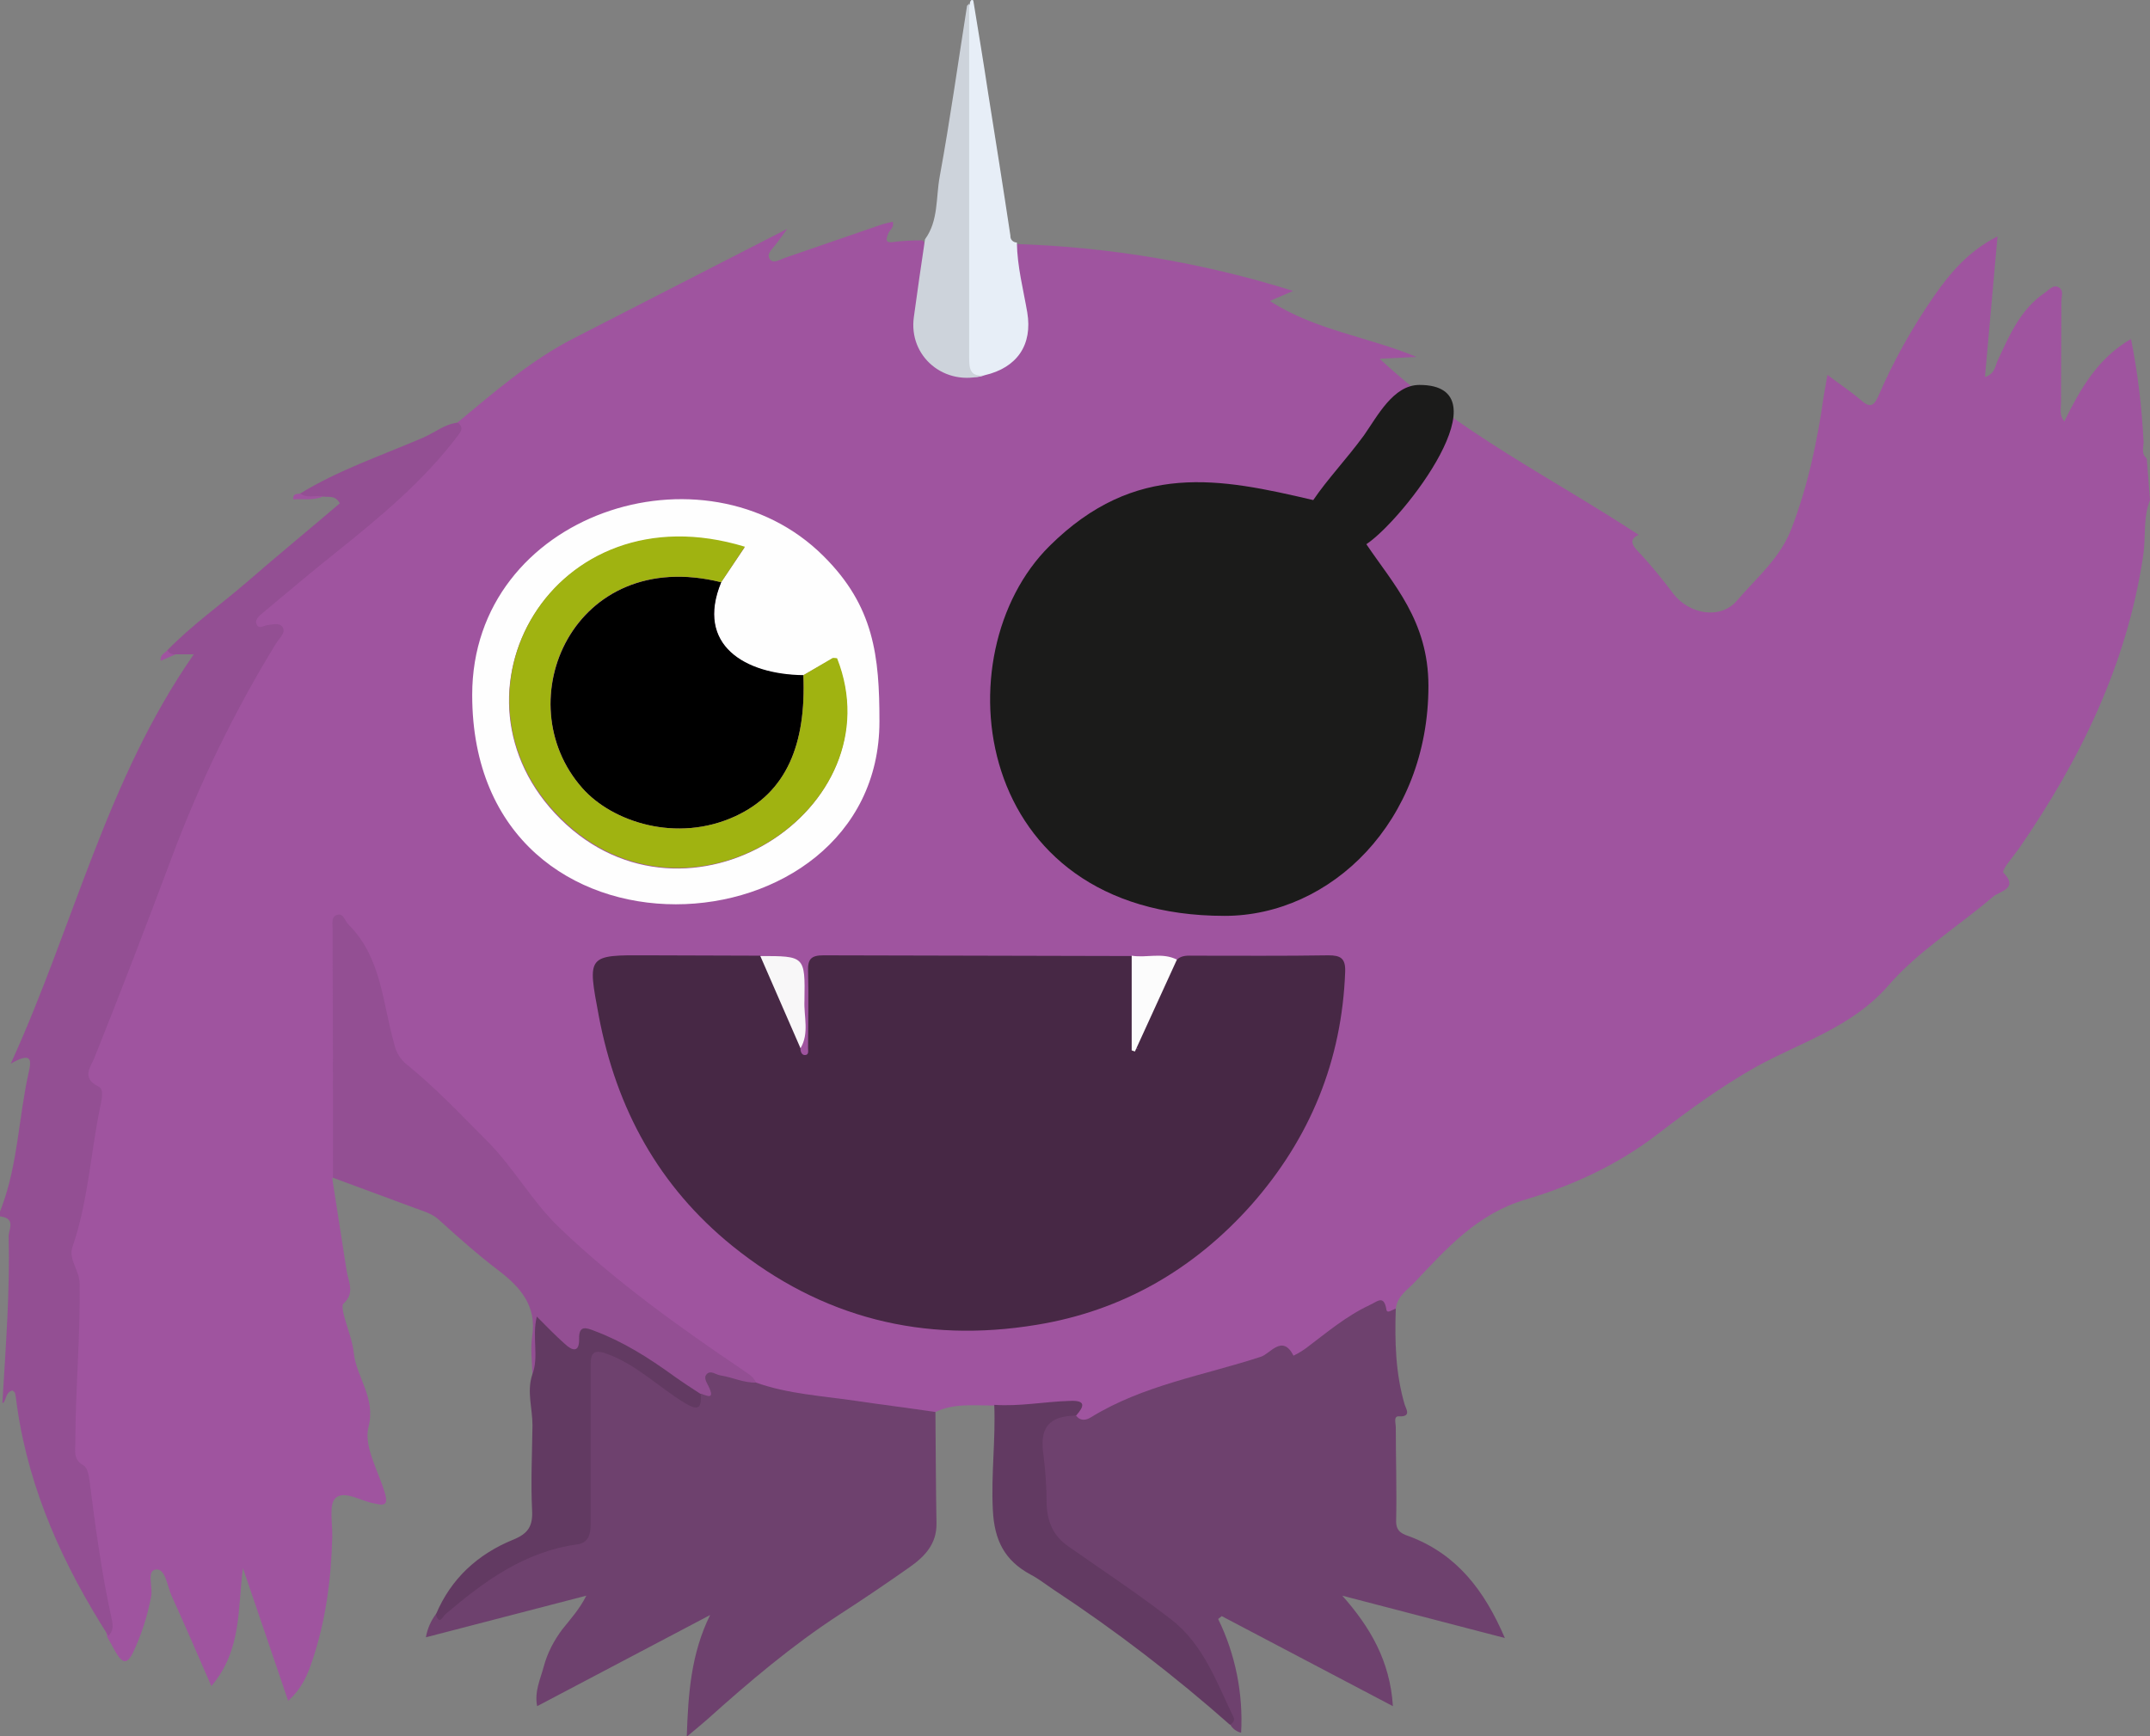 <?xml version="1.0" encoding="utf-8"?>
<!-- Generator: Adobe Illustrator 21.1.0, SVG Export Plug-In . SVG Version: 6.00 Build 0)  -->
<svg version="1.1" id="Слой_1" xmlns="http://www.w3.org/2000/svg" xmlns:xlink="http://www.w3.org/1999/xlink" x="0px" y="0px"
	 viewBox="0 0 599.2 484" style="enable-background:new 0 0 599.2 484;" xml:space="preserve">
<rect x="0" y="0" width="599.2" height="484" fill="#808080" stroke="none"/>
<style type="text/css">
	.st0{fill:#9F549F;}
	.st1{fill:#6E416E;}
	.st2{fill:#934F93;}
	.st3{fill:#623A62;}
	.st4{fill:#E7EEF7;}
	.st5{fill:#CDD3DB;}
	.st6{fill:#472845;}
	.st7{fill:#FCFCFC;}
	.st8{fill:#F8F7F8;}
	.st9{fill:#1B1B1A;}
	.st10{fill:#FEFEFE;}
	.st11{fill:#A0B311;}
</style>
<title>mons_wo_eyes_1</title>
<g id="Слой_2">
	<g id="Слой_1-2">
		<path class="st0" d="M599.2,139.4c-2,5-1.1,10.3-1.9,15.5c-4.5,30.2-17.5,56.8-34.6,81.6c-1.1,1.5-2.3,3-3.4,4.5
			c-0.5,0.7-1.2,2-1,2.2c4.5,4.6-1.1,5.2-2.9,6.8c-9.7,8.3-20.9,15.2-29.1,24.7c-10.3,11.8-24.5,15.8-37.1,22.8
			c-9.7,5.5-18.6,12-27.3,18.7c-11.2,8.6-23.7,14.3-36.8,18.2c-13.5,4-22,13.7-30.9,23.1c-2,2.1-4.9,3.9-5.2,7.4
			c-0.6,0.8-1.5,2.1-2.4,1.4c-3.4-3-6-0.3-8.7,1.1c-4.5,2.4-8.3,6-12.5,8.9c-2.2,1.5-4.2,3.6-7.3,1.5c-1.2-0.8-2.6,0.2-3.9,0.7
			c-9.5,3.3-19.1,6.3-28.9,8.7c-6.9,1.7-12.8,5.5-19.2,8.3c-2.3,1-5,2.9-6.9-0.9c-0.4-3.4-3.1-2.5-5.1-2.4
			c-3.8,0.3-7.6,1.1-11.5,0.9c-2-0.1-4,0.1-5.7-1.3c-5.5,0-11.2-0.7-16.4,1.9c-4.1,1.8-8-0.1-12-0.5c-10.5-1-21-2.3-31.4-4.2
			c-2.4-0.4-4.7-0.8-6.8-2.1c-5-5.2-11.5-8.5-17.3-12.6c-11.9-8.6-23.5-17.6-34.6-27.2c-4.5-4.2-8.6-8.8-12.2-13.8
			c-9.5-12.8-20.8-24-32.8-34.4c-2.7-2.2-4.5-5.1-5.3-8.5c-1.2-5.5-2.9-10.9-3.9-16.5c-1.1-6.5-5.4-11.1-9.4-16.1
			c-1.4,2.1-0.9,4-0.9,5.9c0,19.3,0,38.6,0,57.9c0,2.4,0.4,4.8-1.3,6.9c1.3,8.6,2.7,17.1,4,25.7c0.5,3.1,2.4,6.3-0.9,9.2
			c-0.5,0.5-0.1,2.3,0.2,3.4c0.9,3.5,2.3,6.8,2.7,10.3c0.7,6.9,6.2,12.4,4.1,20.7c-1.4,5.4,2.8,12.3,4.6,18.5
			c0.7,2.5,0.4,3.6-2.4,2.9l-0.5-0.1c-3.8-0.6-8.4-3.8-10.9-1.5c-1.9,1.8-0.8,7.1-0.9,10.8c-0.3,11.8-1.8,23.4-5.6,34.6
			c-1.3,3.9-2.8,7.6-6.7,11.1l-12.6-37c-1.5,11.2-0.2,22.8-8.8,32.9c-3.9-8.9-7.4-17.1-11.1-25.2c-1.2-2.7-1.7-7.6-4.3-7.3
			c-2.8,0.3-0.8,4.9-1.4,7.6c-1,5.4-2.7,10.6-5,15.5c-1.7,3.5-3,3-4.7,0.2c-0.9-1.5-1.6-3-2.5-4.4c-2.4-14.3-5-28.6-6.7-43
			c0-0.5-0.1-1-0.4-1.5c-5.9-8-3-16.9-2.9-25.6c0.1-11.7,1.9-23.5-1.2-35.1c-0.4-2.2-0.2-4.5,0.6-6.5c3.6-11.8,4.4-24.1,6.7-36.2
			c0.3-1.7,0.3-3.5-1.1-4.8c-2.6-2.5-1.9-5.4-0.7-8.1c14.5-33.5,24.4-68.9,42.1-101c2.8-5.1,5.5-10.2,8.6-15.1c1-1.5,2-3.3-1.2-3.3
			c-1.6,0-3.3,0.1-3.6-2c-0.3-1.9,0.9-3.2,2.2-4.3c6.7-5.8,13.5-11.5,20.4-17.1c11.1-9,22.7-17.6,31-29.5c1.2-1.7,2.8-3.1,3.3-5.1
			c10.5-8.7,20.8-17.7,32.9-23.9c19.8-10.1,39.5-20.3,59.5-30.5c-1.1,1.5-2.2,3.1-3.4,4.6c-0.9,1.2-2.5,2.4-1.4,3.9
			c0.9,1.2,2.6,0.2,3.8-0.3c9-3.1,18-6.2,27-9.3c1.1-0.4,2.3-0.6,3.4-0.9c0.5,1.6-0.8,2.2-1.2,3.2c-0.8,1.9-0.9,2.9,1.8,2.4
			c2.5-0.3,5.1-0.4,7.7-0.4c1.7,1.6,0.9,3.5,0.5,5.3c-0.9,5-1.4,10.1-2.1,15.1c-1.6,11.3,6.8,18.8,18,16.4
			c9.5-3.7,11.9-7.7,10.3-17.5c-0.6-3.9-1.4-7.7-2.1-11.5c-0.4-2.3-0.8-4.7,0.9-6.8c26.4,0.8,52.6,5.2,77.8,13.1l-6.5,2.8
			c12.7,8.2,27.2,9.9,40.9,15.6l-10.3,0.5c22.1,20.6,48.2,33.3,72.2,49.1c-2.3,1-2.4,2.4,0,4.8c3.5,3.7,6.7,7.7,9.8,11.8
			c4.5,5.6,13.1,7.1,17.7,1.6c5.4-6.3,12-11.8,15.1-20c4.6-12,7.2-24.4,9-37.1c0.3-1.8,0.6-3.5,1-5.7c3.4,2.6,6.5,4.6,9.4,7.1
			c2.4,2.1,3.5,1.7,4.8-1.2c4.2-9.8,9.5-19.2,15.6-28c4.5-6.4,9.5-12.4,17.6-16.5l-3.5,39.2c2.8-0.9,2.8-3,3.5-4.5
			c3.3-7.1,6.4-14.4,13.2-19c1.2-0.8,2.4-2.5,4-1.4c1.3,0.8,0.6,2.5,0.6,3.8c0,9.4-0.1,18.8-0.1,28.2c0,1.6-0.6,3.3,0.9,5.3
			c4.5-9.1,9.3-17.6,18.6-23c1.9,9.4,3,18.9,3.5,28.5c0.1,1.6-0.8,3.4,0.9,4.8L599.2,139.4z"/>
		<path class="st1" d="M299.9,394.6c1.2,1.6,2.8,1.3,4.1,0.5c14.6-9,31.5-11.7,47.4-16.9c2.6-0.8,6-6.4,9.1-0.3
			c1.2-0.6,2.4-1.3,3.5-2.1c5.7-4.3,11.1-8.9,17.7-12c2.2-1,4-3,4.7,1.3c0.2,1.2,1.7-0.1,2.6-0.3c-0.3,9-0.1,18,2.5,26.8
			c0.3,1,2,3.4-1.6,3.2c-1.6-0.1-0.9,1.9-0.9,3c0,8.7,0.3,17.4,0.1,26.1c-0.1,3.4,2.2,3.8,4.3,4.6c12.7,5,20.3,14.8,26,28.1
			l-45.3-11.8c7.7,8.7,13.3,18.1,14.1,30.8l-47.7-25.1l-1,0.8c4.8,9.8,7,20.8,6.4,31.7c-1.3-0.3-2.5-1.2-3.1-2.4
			c-5.1-13.2-11.1-25.6-23.9-33.4c-7.3-4.4-14.1-9.6-21.1-14.5c-5.2-3.6-7.8-8.6-7.5-14.8s-1.8-12.5,0-18.8
			C291.8,394.3,294.7,392.7,299.9,394.6z"/>
		<path class="st1" d="M210.7,385.4c9,3.2,18.5,3.7,27.9,5.1c7.4,1.1,14.8,2,22.1,3.1c0.1,10.3,0.1,20.6,0.3,31
			c0.1,5.9-3.4,9.4-7.7,12.4c-6.4,4.5-12.9,8.9-19.4,13.1c-13.2,8.6-25.1,18.7-36.8,29.2c-1.6,1.4-3.3,2.8-5.7,4.8
			c0.4-12.1,1.2-23.1,6.5-33.9l-48.2,25.4c-0.8-4.1,0.9-7.5,1.8-10.9c1-3.8,2.8-7.3,5.2-10.5c2.3-2.9,4.8-5.6,6.7-9.4l-44.7,11.6
			c0.4-2.4,1.4-4.6,2.8-6.5c6-3.9,11-9.1,17.2-12.7c5.6-3.3,11.6-5.8,17.8-7.4c6.3-1.5,6.7-2.4,6.6-8.7c-0.1-12.9-0.4-25.8,0-38.7
			c0.2-7.1,2-8.1,8.6-5.4s11.6,7.7,17.6,11.3c1.7,1,3.4,2.8,5.3,0.3c0.5-0.5,0.8-1.1,1-1.7c0.8-5.8,0.8-5.9,6.4-4.5
			C205,383.1,208.1,383.7,210.7,385.4z"/>
		<path class="st2" d="M127.6,117.8c1.8,1.4,0.8,2.6-0.2,3.9c-9.4,12.4-21.3,22.3-33.4,32c-7.2,5.7-14.2,11.7-21.2,17.5
			c-0.9,0.8-1.9,1.8-1.2,3s1.8,0.2,2.7,0.1c1.5-0.2,3.5-0.8,4.4,0.4c1.1,1.6-0.7,3-1.6,4.4c-11.7,19-21.5,39.2-29.3,60.1
			c-7,18.7-14.1,37.2-21.5,55.7c-1.1,2.6-3.7,5.6,1.2,8c1.7,0.8,0.7,4.1,0.3,6.3c-2.6,12.8-3.3,25.9-7.6,38.4c-1.2,3.5,2,6.5,2,10.3
			c0.2,14.8-1.2,29.6-1.2,44.4c0,2.3-0.6,4.6,2.3,6.2c1.1,0.6,1.5,3,1.7,4.6c1.6,12.6,3.3,25.2,6,37.6c0.4,1.8,0.9,3.7-0.8,5.3
			c-12.5-19.6-22-40.4-25.4-63.6c-0.2-1.3-0.3-2.7-0.6-4c0-0.3-0.4-0.5-0.7-0.8c-1.8,0.4-1.7,2.2-2.5,3.4c-0.4,0.2-0.4,0-0.3-0.5
			c0.9-15.3,2.1-30.6,1.7-45.9c0-1.8,2.1-4.9-2.2-5.5c-0.9-0.1,0-1.8,0.3-2.7C5,324.3,5.2,311.4,8,298.9c0.8-3.4,0.9-5.8-5-2.4
			c17.6-38.6,26.7-79.2,51-114.1h-5.2c-1.3,0.6-2.3,0.8-2.2-1.1c6.9-7.1,15-12.8,22.5-19.3c8.5-7.4,17.2-14.5,25.6-21.7
			c-1.3-2.4-3.2-1.6-4.8-1.9c-2.2,0.3-4.4,1.4-6.3-0.8c10.8-6.6,22.7-10.6,34.3-15.6C121.2,120.6,123.9,118.2,127.6,117.8z"/>
		<path class="st2" d="M210.7,385.4c-3.5,0.1-6.6-1.5-9.9-2c-1.3-0.2-2.7-1.5-3.8-0.4s0.1,2.5,0.6,3.7c1.6,3.5-0.5,2.4-2.2,1.8
			c-3.1,0.7-5.1-1.6-7.2-3.1c-6.3-4.6-12.8-9-20-12.1c-2.5-1.1-4.7-2.1-5.9,1.7c-0.9,2.7-3.1,2.1-5,0.9c-2.3-1.5-3.8-3.9-6.5-5.7
			c-0.5,3.1,0,5.9-0.3,8.6c-0.2,1.7,0.6,3.9-2.1,4.5c-0.1-3.6-0.6-7.2-0.1-10.7c1.4-8.6-3.4-13.9-9.3-18.4s-11.3-9.3-16.7-14.2
			c-2-1.8-4.4-2.4-6.8-3.3c-7.6-2.8-15.1-5.6-22.7-8.4c0-23.1,0-46.1-0.1-69.2c0-1.5-0.5-3.6,1.3-4.1s2.1,1.8,3.2,2.8
			c9.2,9.2,9.4,21.9,12.7,33.3c0.5,2.2,1.6,4.1,3.3,5.5c8.1,6.5,15.2,14.1,22.5,21.4c7.6,7.6,12.8,17.3,20.6,24.6
			c15.4,14.7,32.7,27.1,50.3,39C208.2,382.8,209.9,383.5,210.7,385.4z"/>
		<path class="st3" d="M299.9,394.6c-7.6,0.1-10.4,3.3-9,11.6c0.5,4.4,0.8,8.8,0.8,13.2c0.2,4.9,1.9,8.8,6.1,11.7
			c9.6,6.7,19.4,13.2,28.7,20.4c8.9,6.9,12.6,17.5,17.3,27.2c0.4,0.9-0.2,1.6-1,2.1c-15.5-13.7-31.9-26.3-49.2-37.7
			c-2.1-1.4-4.1-3-6.4-4.2c-7.2-3.9-10.1-9.5-10.5-18.1c-0.5-9.8,0.8-19.5,0.4-29.2c7.1,0.5,14-0.9,21.1-1.1
			C302.7,390.3,302.2,392,299.9,394.6z"/>
		<path class="st3" d="M148.3,383.3c2-5-0.1-10.4,1.3-16.3c2.8,2.8,5.2,5.3,7.8,7.6c2.1,2,4.1,2.5,4-1.4s2-3.1,4.3-2.2
			c8,3,15.1,7.5,22,12.5c2.5,1.8,5,3.4,7.6,5.1c0.3,4.5-1.1,4.5-4.6,2.4c-7.2-4.4-13.3-10.6-21.5-13.6c-3.8-1.4-4.6-0.2-4.6,3.2
			c0,8.6,0,17.3,0,25.9c0,6.2,0,12.5,0,18.7c0,2.7-0.8,4.9-3.7,5.3c-14.7,2-26,10.3-36.8,19.5c-0.7,0.6-1.7,3.2-2.6,0
			c4.2-10,11.7-16.8,21.5-20.8c4.2-1.7,5.5-3.8,5.3-8.1c-0.4-7.9,0-15.8,0.1-23.8C148.4,392.6,146.8,388,148.3,383.3z"/>
		<path class="st4" d="M283.4,67.6c0.1,6.7,1.8,13.1,2.9,19.5c1.5,9-2.8,15.4-11.9,17.5c-3.8,1.4-5.4-0.4-5.7-4
			c-0.1-0.7,0,0.2,0-0.5c0.3-30.5-1.1-61,0.9-91.5c0.2-2.5-0.4-5.1,0.7-7.6c0-0.2,0-0.3,0.1-0.5c0.2-0.6,0.8-0.8,0.9-0.1
			c1.4,8.5,2.8,17,4.1,25.6c2.1,13.2,4.2,26.4,6.2,39.7C281.5,66.7,282.3,67.6,283.4,67.6z"/>
		<path class="st5" d="M270.1,1c0,32.9,0,65.7,0,98.6c0,3.1,0.2,5.5,4.2,5c-11,3.3-21.2-5.2-19.6-16.3c1-7.2,2-14.4,3.1-21.6
			c3.8-5.2,3-11.6,4.1-17.5c2.9-15.8,5.1-31.7,7.6-47.5C269.5,1.5,269.9,1.3,270.1,1z"/>
		<path class="st0" d="M83.7,137.6c1.9,1.4,4.2,0.4,6.3,0.8c-2.7,1.2-5.5,0.6-8.3,0.8C81.6,137.5,82.8,137.7,83.7,137.6z"/>
		<path class="st0" d="M46.7,181.3c0.5,0.8,1.3,1.2,2.2,1.1l-4.1,1.8C44.5,182.6,45.8,182.1,46.7,181.3z"/>
		<path class="st6" d="M328,267.5c1.4-1.3,3.1-1.1,4.8-1.1c12.5,0,24.9,0.1,37.4-0.1c3.4,0,4.8,0.8,4.7,4.5
			c-0.9,24.9-9.8,46.5-26.1,65c-16,18-36,29.6-59.9,33.5c-31.5,5.2-59.9-1.9-84.8-22c-20.5-16.6-32.3-38.2-37.2-64
			c-3.2-17.1-3.4-17.1,13.7-17c10.4,0,20.8,0.1,31.3,0.1c5.1,8,9.4,16.3,11.2,25.7c-0.1,0.9,0.3,2,1.2,2c1.2,0,0.9-1.2,0.9-1.9
			c0-7.2,0.2-14.3,0-21.5c-0.1-3.3,0.8-4.4,4.3-4.4c28.7,0.1,57.4,0.1,86,0.2c1.8,2.4,1.3,5.2,1.3,7.9c0,5.9,0.3,11.8-0.2,17.7
			c0.1,0.7,1,0,0.4,0.2c-0.3,0.1-0.4-0.1-0.3-0.4c0.8-5.5,3.5-10.2,6-15C324,273.7,324.1,269.5,328,267.5z"/>
		<path class="st7" d="M328,267.5l-11.7,25.6l-0.9-0.3c0-8.8,0-17.6,0-26.4C319.5,267.1,323.9,265.4,328,267.5z"/>
		<path class="st8" d="M223.1,292.2l-11.2-25.7c12.4,0,12.5,0,12.3,12.4C224,283.4,225.6,288,223.1,292.2z"/>
	</g>
</g>
<g>
	<path class="st9" d="M366,139.4c-26-6.1-49.6-10.9-73.5,12.8c-30.3,30-21.8,103.1,48.8,103.1c29.6,0,56.8-26.3,56.8-64.1
		c0-18.2-9.9-28.5-17.3-39.5c10.6-7.1,39.1-44.4,14.8-44.4c-7.3,0-11.7,8.7-15.5,14.1C375.1,128.2,370,133.5,366,139.4L366,139.4z"
		/>
	<path class="st10" d="M200.9,162.4c-7.1,17.5,6.7,25.7,22.9,25.9l8.2-4.7c0.1,0,0.8,0,1.2,0.1c16.4,41.9-41.6,79.6-77,44.6
		c-34.6-34.3-2.3-92.1,51.3-75.7L200.9,162.4z M131.6,193.7c0,80.3,113.5,72.9,113.5,7.4c0-18.2-1.5-32.1-15.6-46.1
		C196.5,122.1,131.6,143,131.6,193.7L131.6,193.7z"/>
	<path d="M223.9,188.2c-16.3-0.2-30.1-8.4-22.9-25.9c-41.2-10.2-60,33.3-38.7,57.4c8.3,9.4,26.3,15.4,42.7,7.8
		C219.2,220.9,224.7,207.5,223.9,188.2L223.9,188.2z"/>
	<path class="st11" d="M223.9,188.2c0.8,19.3-4.7,32.7-18.9,39.3c-16.4,7.6-34.4,1.6-42.7-7.8c-21.4-24.1-2.5-67.7,38.7-57.4
		l6.6-9.9c-53.7-16.4-85.9,41.5-51.3,75.7c35.4,35.1,93.5-2.7,77-44.6c-0.4-0.1-1-0.1-1.2-0.1L223.9,188.2z"/>
</g>
</svg>
